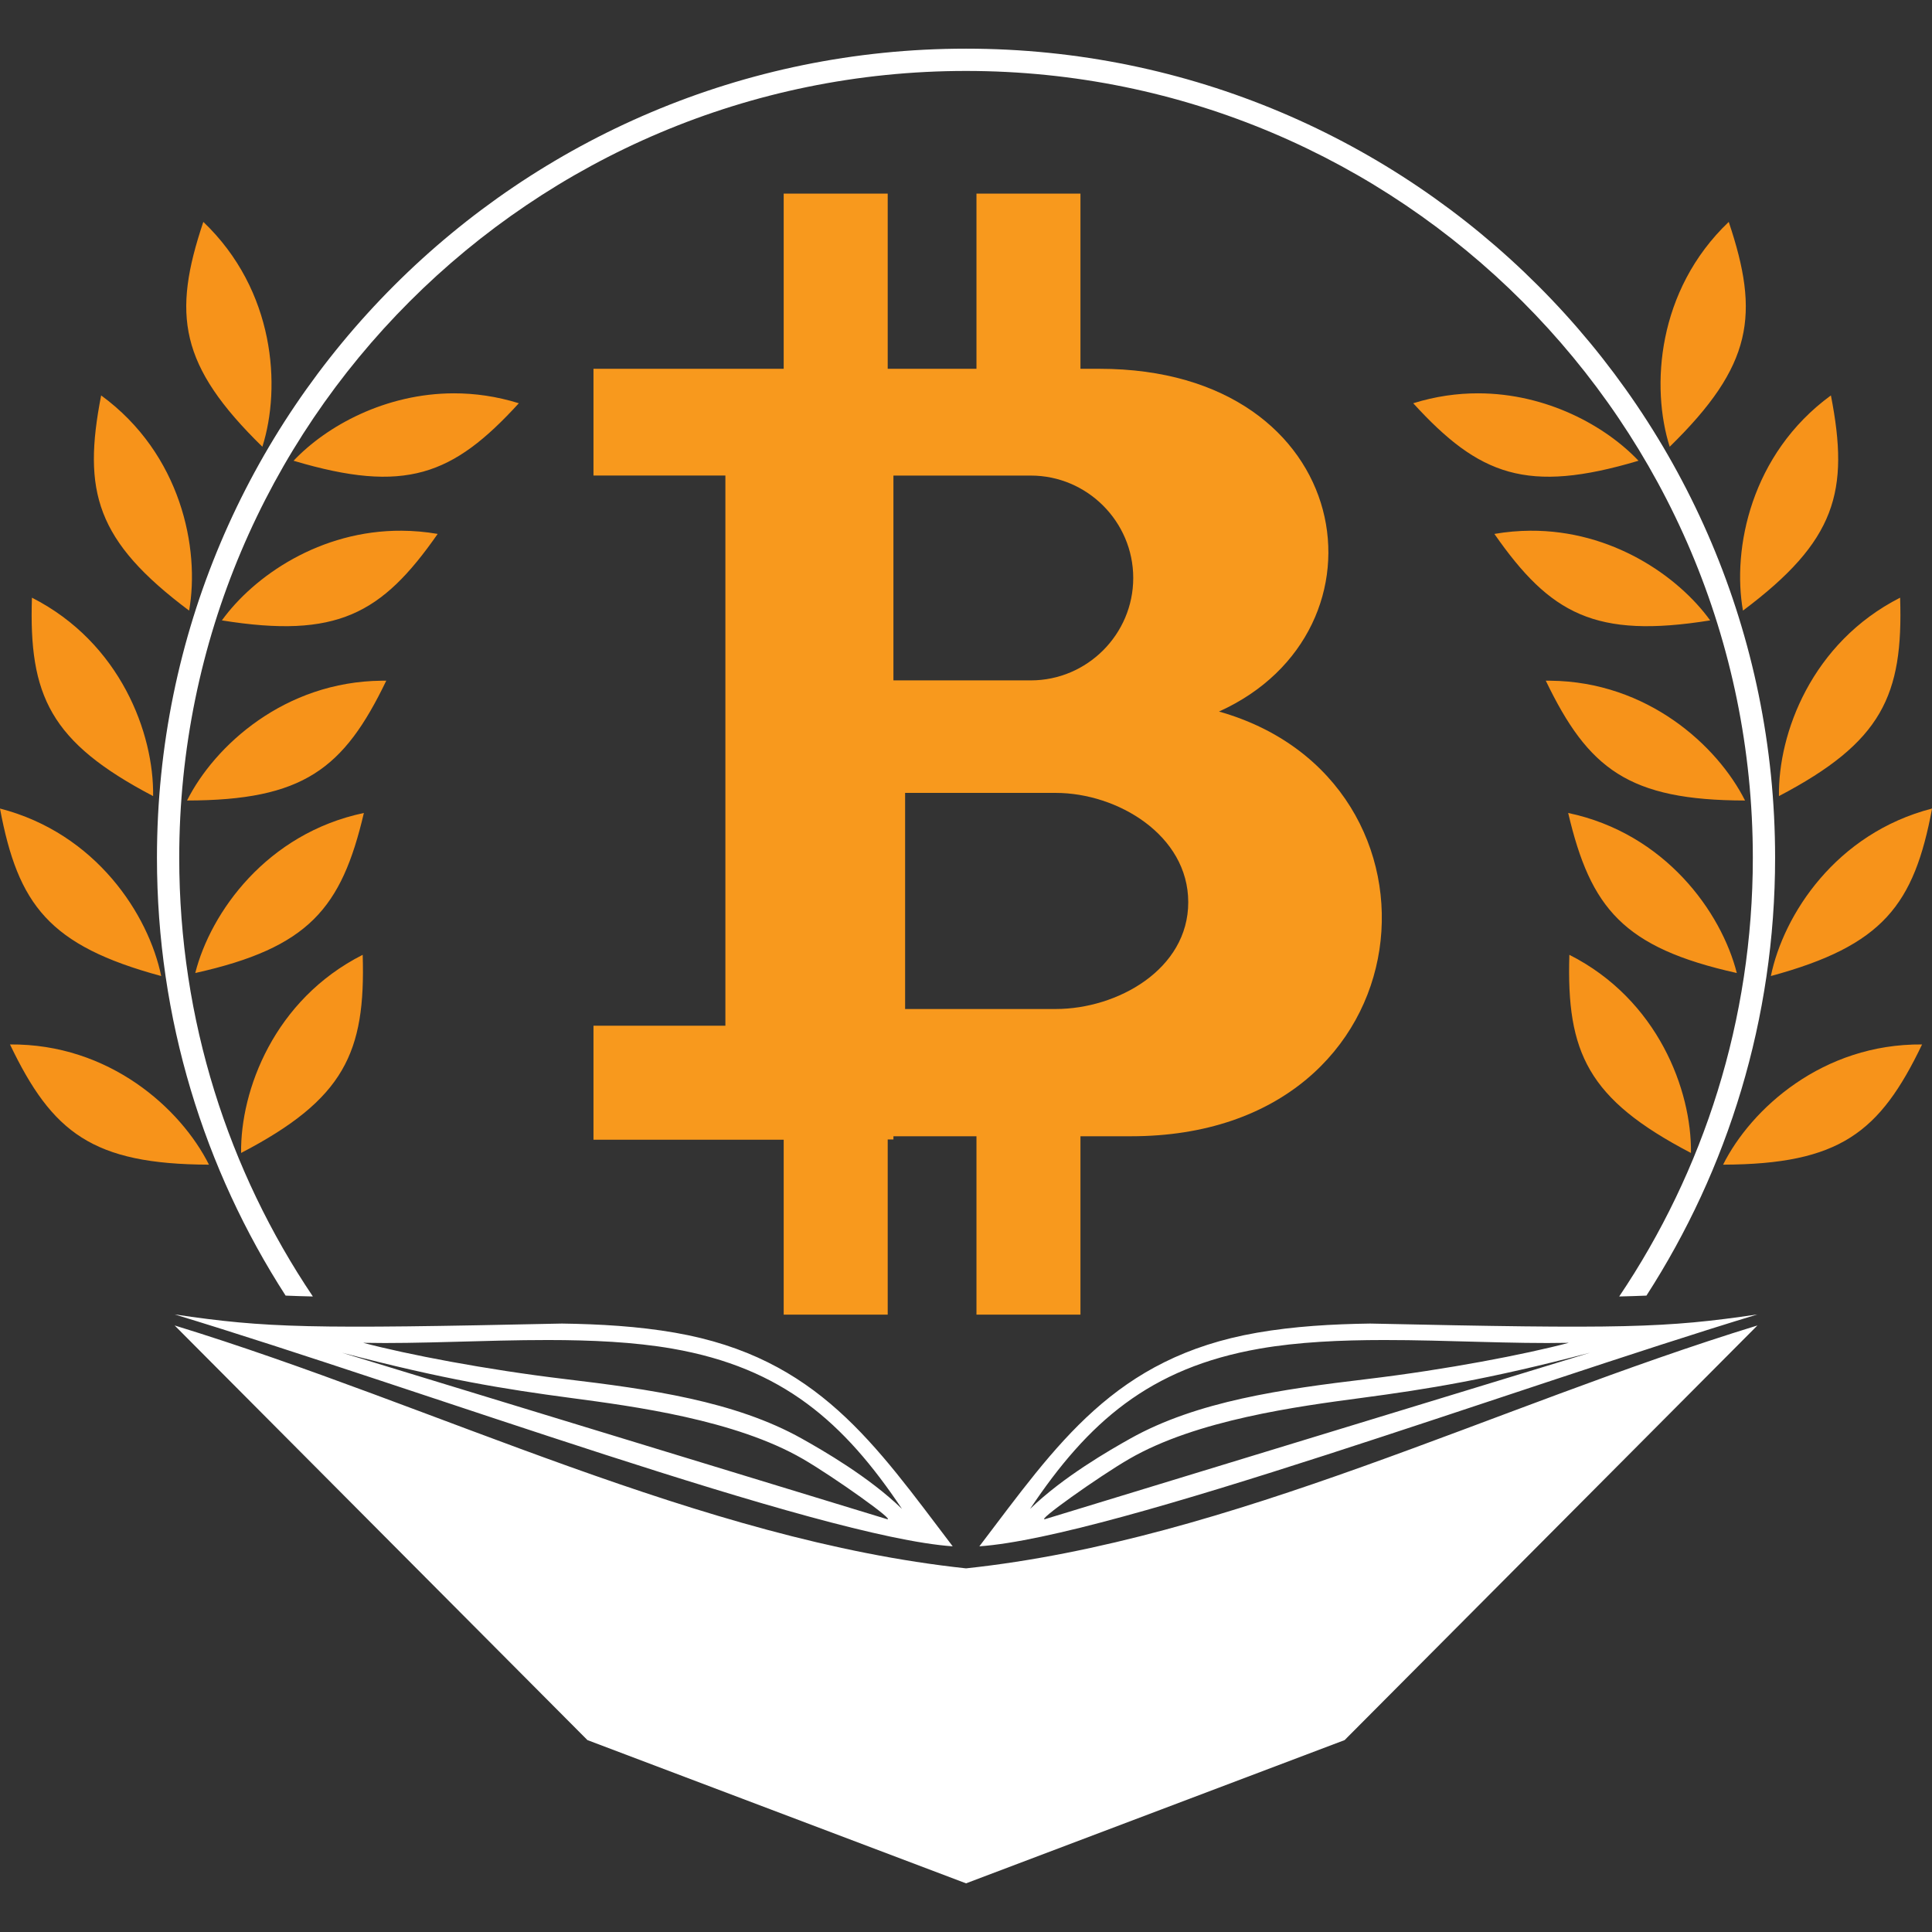 <svg xmlns="http://www.w3.org/2000/svg" xmlns:xlink="http://www.w3.org/1999/xlink" width="500" zoomAndPan="magnify" viewBox="0 0 375 375" height="500" preserveAspectRatio="xMidYMid meet" version="1.2"><rect x="0" y="0" width="375" height="375" fill="#333333" stroke="none"/><defs><clipPath id="e71bf678b5"><path d="M 30 9.375 L 345 9.375 L 345 365.625 L 30 365.625 Z M 30 9.375 "/></clipPath><clipPath id="11c52bd99c"><path d="M 115.195 37.5 L 269 37.5 L 269 255.75 L 115.195 255.75 Z M 115.195 37.5 "/></clipPath></defs><g id="8ea01ebcf5"><g clip-rule="nonzero" clip-path="url(#e71bf678b5)"><path style=" stroke:none;fill-rule:evenodd;fill:#ffffff;fill-opacity:1;" d="M 187.508 9.445 C 100.789 9.445 30.465 79.77 30.465 166.488 C 30.465 197.805 39.637 226.977 55.438 251.477 C 57.199 251.551 58.961 251.605 60.727 251.645 C 44.348 227.312 34.789 198.016 34.789 166.488 C 34.789 82.16 103.176 13.77 187.508 13.77 C 271.836 13.77 340.223 82.16 340.223 166.488 C 340.223 198.016 330.664 227.312 314.285 251.645 C 316.051 251.605 317.812 251.551 319.574 251.477 C 335.375 226.977 344.547 197.805 344.547 166.488 C 344.547 79.77 274.223 9.445 187.508 9.445 Z M 33.895 255.129 C 81.469 269.559 158.934 298.328 184.918 300.141 C 169.801 280.273 158.688 263.508 131.051 258.684 C 123.812 257.422 116.406 257.008 109.066 256.902 C 60.047 257.965 51.793 257.773 33.895 255.129 Z M 341.117 255.129 C 323.219 257.773 314.965 257.965 265.945 256.902 C 258.605 257.008 251.199 257.422 243.961 258.684 C 216.324 263.508 205.211 280.273 190.094 300.141 C 216.078 298.328 293.543 269.559 341.117 255.129 Z M 33.895 257.27 L 114.02 337.75 L 187.508 365.555 L 260.992 337.75 L 341.117 257.27 C 289.914 272.988 239.184 298.895 187.508 304.418 C 135.828 298.895 85.098 272.988 33.895 257.27 Z M 106.387 260.098 C 114.801 260.105 123.059 260.473 130.512 261.773 C 151.926 265.508 163.832 276.059 175.078 292.883 C 168.66 286.648 159.574 281.441 155.629 279.23 C 142.633 271.945 126.07 269.637 109.699 267.68 C 94.195 265.828 78.98 262.879 70.512 260.641 C 81.453 260.863 94.086 260.094 106.387 260.098 Z M 268.625 260.098 C 280.926 260.094 293.559 260.863 304.5 260.641 C 296.031 262.879 280.816 265.828 265.312 267.68 C 248.941 269.637 232.379 271.945 219.383 279.23 C 215.438 281.441 206.352 286.648 199.934 292.883 C 211.18 276.059 223.086 265.508 244.5 261.773 C 251.953 260.473 260.211 260.105 268.625 260.098 Z M 66.363 262.555 C 86.359 267.789 97.879 269.621 110.785 271.34 C 123.031 272.973 142.723 275.578 155.852 283.188 C 161.738 286.598 174.281 295.512 172.109 294.848 Z M 308.648 262.555 L 202.902 294.848 C 200.73 295.512 213.273 286.598 219.16 283.188 C 232.289 275.578 251.98 272.973 264.227 271.34 C 277.133 269.621 288.652 267.789 308.648 262.555 Z M 308.648 262.555 "/></g><path style=" stroke:none;fill-rule:evenodd;fill:#f7931a;fill-opacity:1;" d="M 39.465 43.07 C 33.414 61.078 34.77 70.922 50.926 86.715 C 54.594 75.133 53.406 56.375 39.465 43.07 Z M 335.547 43.07 C 321.605 56.375 320.418 75.133 324.086 86.715 C 340.242 70.922 341.598 61.078 335.547 43.07 Z M 88.098 76.344 C 74.824 76.359 63.375 82.672 56.98 89.43 C 78.633 95.891 87.895 92.301 100.707 78.27 C 96.395 76.926 92.16 76.34 88.098 76.344 Z M 286.914 76.344 C 282.852 76.336 278.617 76.926 274.305 78.27 C 287.117 92.301 296.379 95.891 318.031 89.43 C 311.637 82.672 300.188 76.359 286.914 76.344 Z M 19.633 76.75 C 15.992 95.398 18.625 104.977 36.707 118.52 C 38.824 106.559 35.195 88.117 19.633 76.75 Z M 355.379 76.75 C 339.816 88.117 336.188 106.559 338.305 118.52 C 356.391 104.977 359.02 95.398 355.379 76.75 Z M 77.992 103.012 C 62.152 102.906 49.297 111.805 43.066 120.418 C 65.375 123.992 74.086 119.223 84.953 103.633 C 82.578 103.223 80.258 103.027 77.992 103.012 Z M 297.02 103.012 C 294.754 103.027 292.434 103.227 290.059 103.633 C 300.926 119.223 309.637 123.992 331.945 120.418 C 325.715 111.805 312.859 102.906 297.02 103.012 Z M 6.199 116.008 C 5.582 135 9.707 144.035 29.719 154.52 C 29.902 142.371 23.379 124.746 6.199 116.008 Z M 368.812 116.008 C 351.633 124.746 345.109 142.371 345.293 154.52 C 365.305 144.035 369.43 135 368.812 116.008 Z M 74.074 132.125 C 55.27 132.312 41.676 144.695 36.301 155.379 C 58.895 155.348 66.734 149.246 74.973 132.125 C 74.672 132.125 74.371 132.125 74.074 132.125 Z M 300.938 132.125 C 300.641 132.125 300.34 132.125 300.039 132.125 C 308.277 149.246 316.117 155.344 338.711 155.379 C 333.336 144.695 319.742 132.312 300.938 132.125 Z M -0.004 156.934 C 3.5 175.609 9.48 183.539 31.289 189.449 C 28.84 177.547 18.656 161.75 -0.004 156.934 Z M 375.016 156.934 C 356.355 161.75 346.172 177.547 343.723 189.449 C 365.531 183.539 371.512 175.609 375.016 156.934 Z M 70.629 157.797 C 51.77 161.766 40.883 177.086 37.898 188.863 C 59.949 183.945 66.285 176.297 70.629 157.797 Z M 304.383 157.797 C 308.727 176.297 315.062 183.945 337.113 188.863 C 334.129 177.086 323.242 161.766 304.383 157.797 Z M 70.398 185.328 C 53.203 194.031 46.641 211.641 46.797 223.789 C 66.836 213.348 70.98 204.32 70.398 185.328 Z M 304.613 185.328 C 304.031 204.32 308.18 213.348 328.215 223.789 C 328.371 211.641 321.809 194.031 304.613 185.328 Z M 1.938 202.727 C 10.145 219.863 17.969 225.98 40.562 226.062 C 35.125 215.195 21.211 202.562 1.938 202.727 Z M 373.074 202.727 C 353.801 202.562 339.887 215.195 334.449 226.062 C 357.043 225.98 364.867 219.863 373.074 202.727 Z M 373.074 202.727 "/><g clip-rule="nonzero" clip-path="url(#11c52bd99c)"><path style=" stroke:none;fill-rule:evenodd;fill:#f8991d;fill-opacity:1;" d="M 152.113 71.582 L 115.195 71.582 L 115.195 92.297 L 140.797 92.297 L 140.797 199.086 L 115.195 199.086 L 115.195 221.219 L 152.113 221.219 L 152.113 255.168 L 172.305 255.168 L 172.305 221.168 L 173.414 221.168 L 173.414 220.547 L 189.531 220.547 L 189.531 255.168 L 209.715 255.168 L 209.715 220.547 L 219.527 220.547 C 277.996 220.547 283.945 151.492 236.605 138.109 C 271.312 122.445 263.395 71.582 213.418 71.582 L 209.715 71.582 L 209.715 37.578 L 189.531 37.578 L 189.531 71.582 L 172.305 71.582 L 172.305 37.578 L 152.113 37.578 Z M 175.68 195.848 L 204.918 195.848 C 216.898 195.848 230.637 188.145 230.637 175.125 L 230.637 175.117 C 230.637 162.098 216.895 153.902 204.918 153.902 L 175.68 153.902 Z M 173.414 92.309 L 200.086 92.309 C 211.016 92.309 219.961 101.254 219.961 112.184 C 219.961 123.117 211.016 132.062 200.086 132.062 L 173.414 132.062 Z M 173.414 92.309 "/></g></g></svg>
